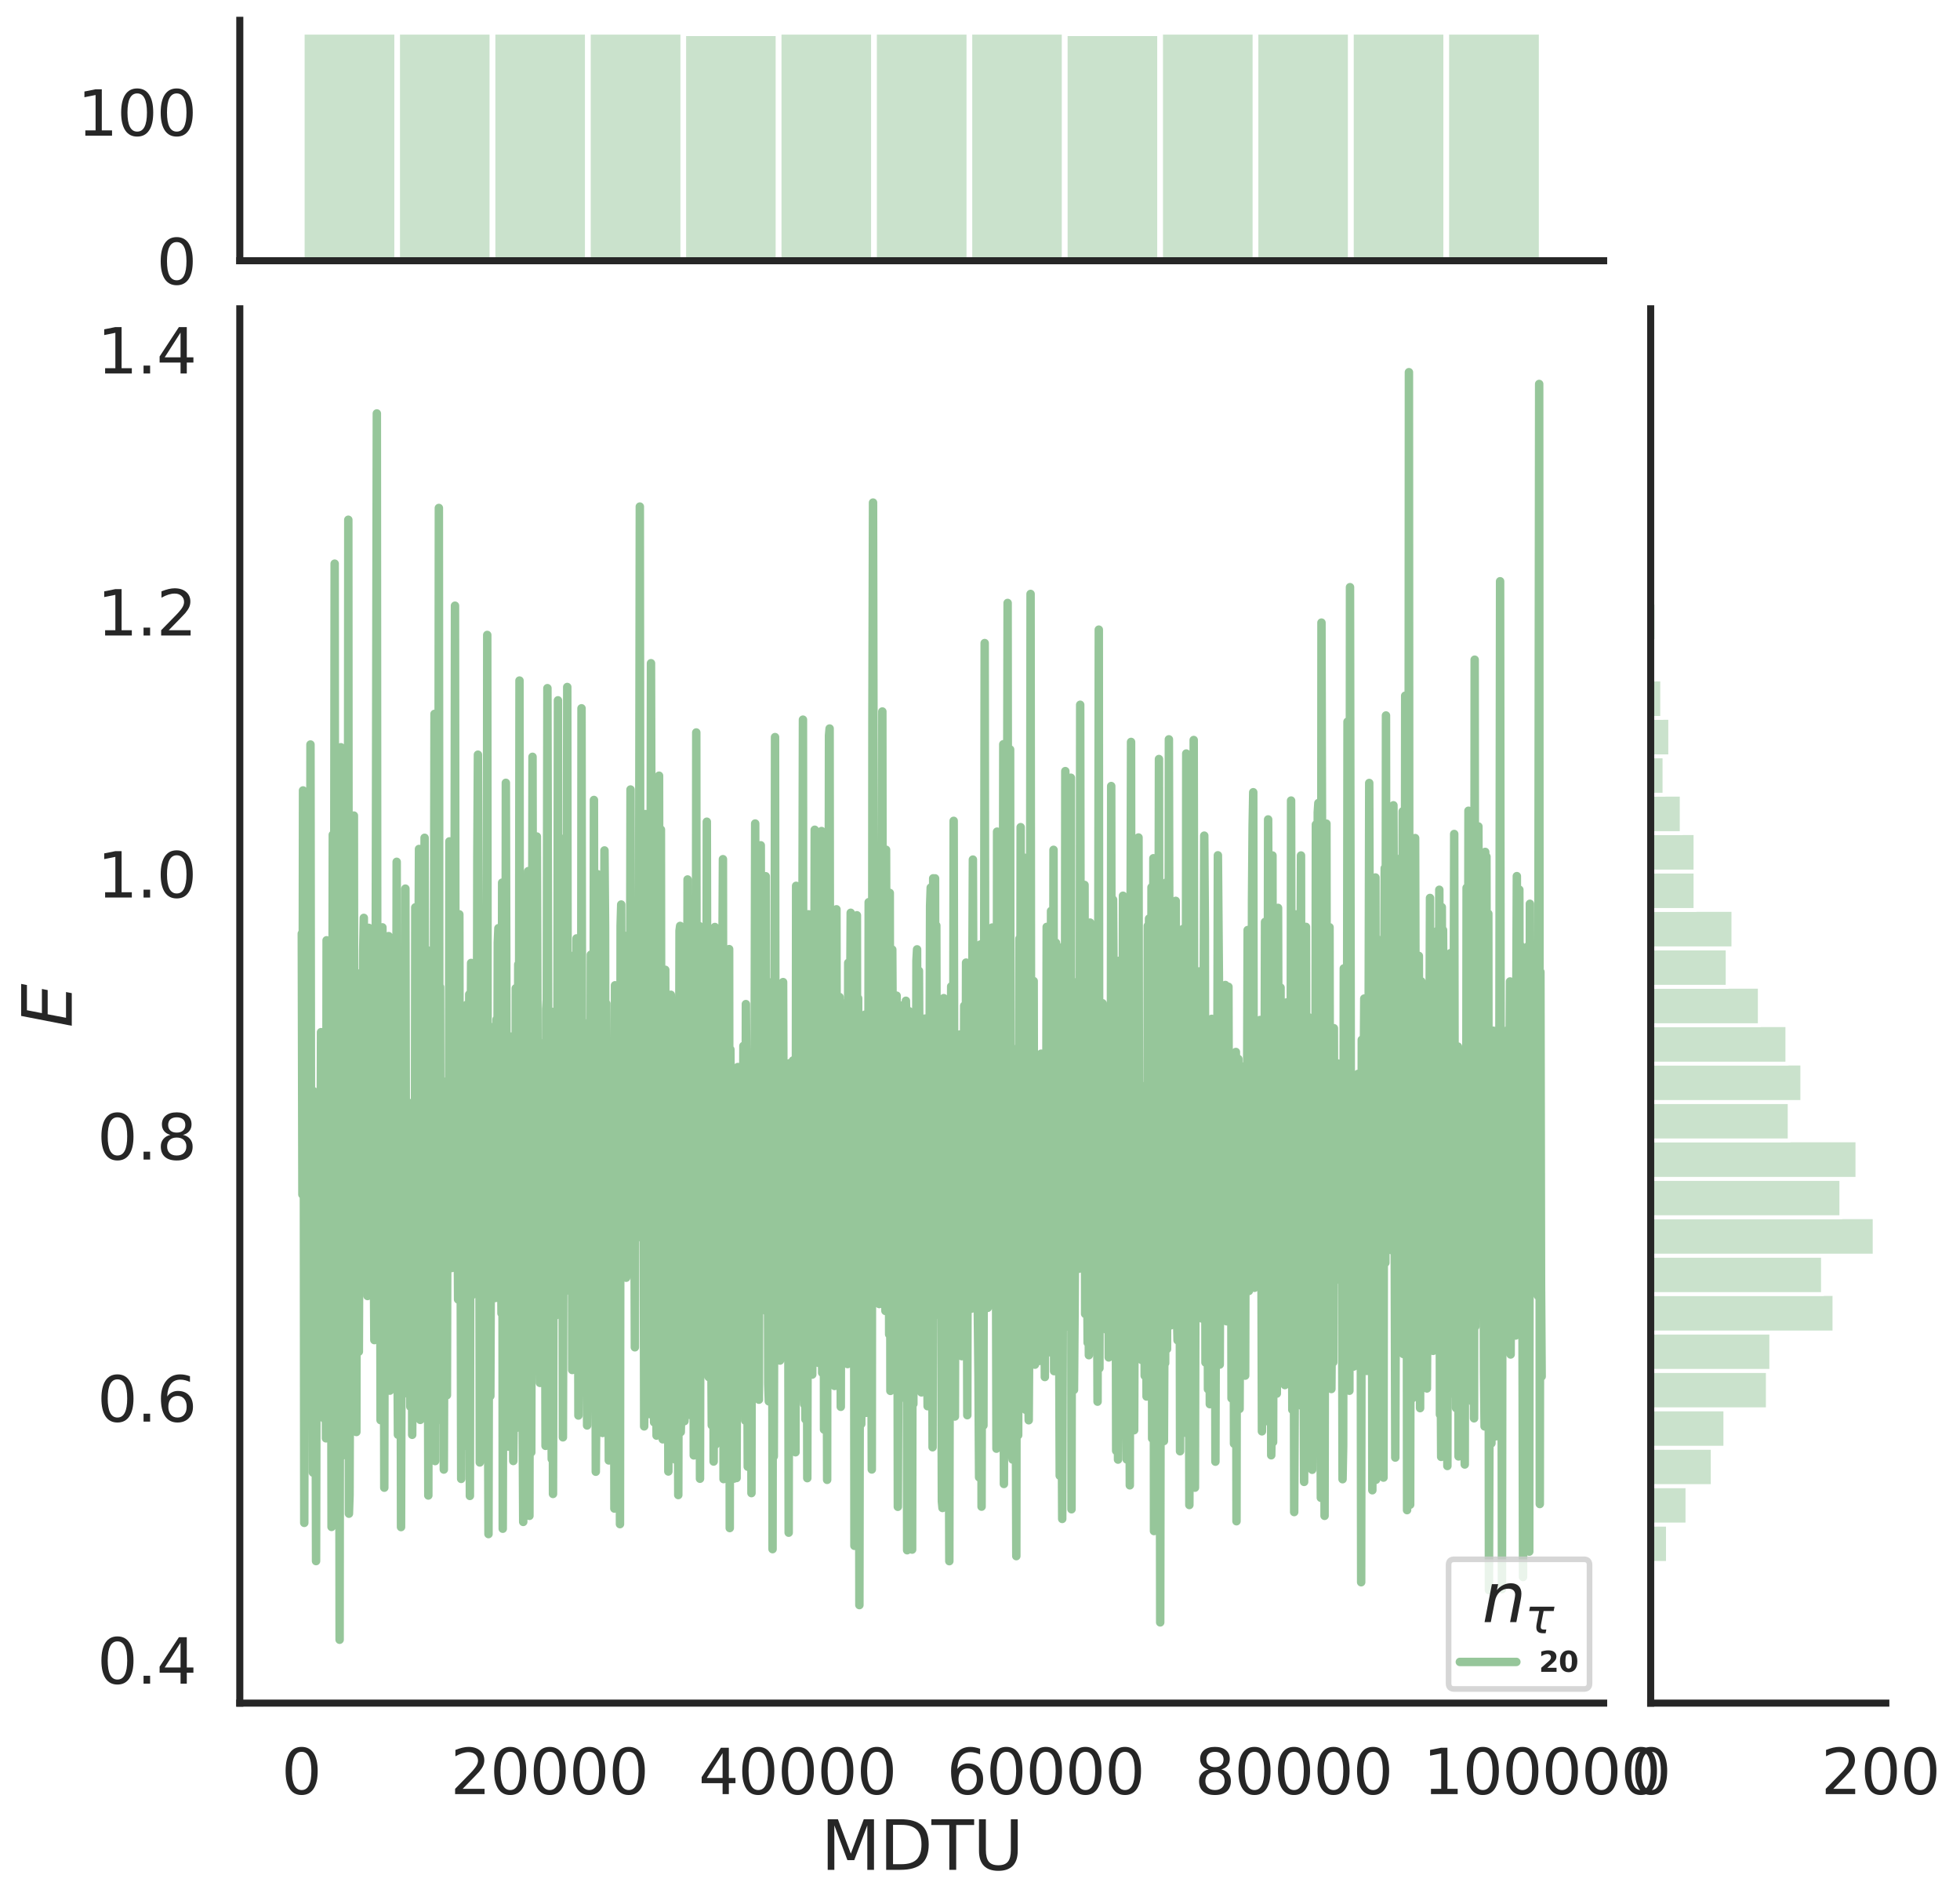 <?xml version="1.0" encoding="utf-8" standalone="no"?>
<!DOCTYPE svg PUBLIC "-//W3C//DTD SVG 1.1//EN"
  "http://www.w3.org/Graphics/SVG/1.1/DTD/svg11.dtd">
<svg height="674.159pt" version="1.1" viewBox="0 0 694.049 674.159" width="694.049pt" xmlns="http://www.w3.org/2000/svg" xmlns:xlink="http://www.w3.org/1999/xlink">
 <defs>
  <style type="text/css">*{stroke-linecap:butt;stroke-linejoin:round;}</style>
 </defs>
 <g id="figure_1">
  <g id="patch_1">
   <path d="M 0 674.159 
L 694.049 674.159 
L 694.049 0 
L 0 0 
z
" style="fill:#ffffff;"/>
  </g>
  <g id="axes_1">
   <g id="patch_2">
    <path d="M 84.914 602.94 
L 567.864 602.94 
L 567.864 109.327 
L 84.914 109.327 
z
" style="fill:none;"/>
   </g>
   <g id="matplotlib.axis_1">
    <g id="xtick_1">
     <g id="text_1">
      <!-- 0 -->
      <g style="fill:#262626;" transform="translate(99.648 635.157)scale(0.22 -0.22)">
       <defs>
        <path d="M 2034 4250 
Q 1547 4250 1301 3770 
Q 1056 3291 1056 2328 
Q 1056 1369 1301 889 
Q 1547 409 2034 409 
Q 2525 409 2770 889 
Q 3016 1369 3016 2328 
Q 3016 3291 2770 3770 
Q 2525 4250 2034 4250 
z
M 2034 4750 
Q 2819 4750 3233 4129 
Q 3647 3509 3647 2328 
Q 3647 1150 3233 529 
Q 2819 -91 2034 -91 
Q 1250 -91 836 529 
Q 422 1150 422 2328 
Q 422 3509 836 4129 
Q 1250 4750 2034 4750 
z
" id="DejaVuSans-30" transform="scale(0.016)"/>
       </defs>
       <use xlink:href="#DejaVuSans-30"/>
      </g>
     </g>
    </g>
    <g id="xtick_2">
     <g id="text_2">
      <!-- 20000 -->
      <g style="fill:#262626;" transform="translate(159.506 635.157)scale(0.22 -0.22)">
       <defs>
        <path d="M 1228 531 
L 3431 531 
L 3431 0 
L 469 0 
L 469 531 
Q 828 903 1448 1529 
Q 2069 2156 2228 2338 
Q 2531 2678 2651 2914 
Q 2772 3150 2772 3378 
Q 2772 3750 2511 3984 
Q 2250 4219 1831 4219 
Q 1534 4219 1204 4116 
Q 875 4013 500 3803 
L 500 4441 
Q 881 4594 1212 4672 
Q 1544 4750 1819 4750 
Q 2544 4750 2975 4387 
Q 3406 4025 3406 3419 
Q 3406 3131 3298 2873 
Q 3191 2616 2906 2266 
Q 2828 2175 2409 1742 
Q 1991 1309 1228 531 
z
" id="DejaVuSans-32" transform="scale(0.016)"/>
       </defs>
       <use xlink:href="#DejaVuSans-32"/>
       <use x="63.623" xlink:href="#DejaVuSans-30"/>
       <use x="127.246" xlink:href="#DejaVuSans-30"/>
       <use x="190.869" xlink:href="#DejaVuSans-30"/>
       <use x="254.492" xlink:href="#DejaVuSans-30"/>
      </g>
     </g>
    </g>
    <g id="xtick_3">
     <g id="text_3">
      <!-- 40000 -->
      <g style="fill:#262626;" transform="translate(247.359 635.157)scale(0.22 -0.22)">
       <defs>
        <path d="M 2419 4116 
L 825 1625 
L 2419 1625 
L 2419 4116 
z
M 2253 4666 
L 3047 4666 
L 3047 1625 
L 3713 1625 
L 3713 1100 
L 3047 1100 
L 3047 0 
L 2419 0 
L 2419 1100 
L 313 1100 
L 313 1709 
L 2253 4666 
z
" id="DejaVuSans-34" transform="scale(0.016)"/>
       </defs>
       <use xlink:href="#DejaVuSans-34"/>
       <use x="63.623" xlink:href="#DejaVuSans-30"/>
       <use x="127.246" xlink:href="#DejaVuSans-30"/>
       <use x="190.869" xlink:href="#DejaVuSans-30"/>
       <use x="254.492" xlink:href="#DejaVuSans-30"/>
      </g>
     </g>
    </g>
    <g id="xtick_4">
     <g id="text_4">
      <!-- 60000 -->
      <g style="fill:#262626;" transform="translate(335.212 635.157)scale(0.22 -0.22)">
       <defs>
        <path d="M 2113 2584 
Q 1688 2584 1439 2293 
Q 1191 2003 1191 1497 
Q 1191 994 1439 701 
Q 1688 409 2113 409 
Q 2538 409 2786 701 
Q 3034 994 3034 1497 
Q 3034 2003 2786 2293 
Q 2538 2584 2113 2584 
z
M 3366 4563 
L 3366 3988 
Q 3128 4100 2886 4159 
Q 2644 4219 2406 4219 
Q 1781 4219 1451 3797 
Q 1122 3375 1075 2522 
Q 1259 2794 1537 2939 
Q 1816 3084 2150 3084 
Q 2853 3084 3261 2657 
Q 3669 2231 3669 1497 
Q 3669 778 3244 343 
Q 2819 -91 2113 -91 
Q 1303 -91 875 529 
Q 447 1150 447 2328 
Q 447 3434 972 4092 
Q 1497 4750 2381 4750 
Q 2619 4750 2861 4703 
Q 3103 4656 3366 4563 
z
" id="DejaVuSans-36" transform="scale(0.016)"/>
       </defs>
       <use xlink:href="#DejaVuSans-36"/>
       <use x="63.623" xlink:href="#DejaVuSans-30"/>
       <use x="127.246" xlink:href="#DejaVuSans-30"/>
       <use x="190.869" xlink:href="#DejaVuSans-30"/>
       <use x="254.492" xlink:href="#DejaVuSans-30"/>
      </g>
     </g>
    </g>
    <g id="xtick_5">
     <g id="text_5">
      <!-- 80000 -->
      <g style="fill:#262626;" transform="translate(423.065 635.157)scale(0.22 -0.22)">
       <defs>
        <path d="M 2034 2216 
Q 1584 2216 1326 1975 
Q 1069 1734 1069 1313 
Q 1069 891 1326 650 
Q 1584 409 2034 409 
Q 2484 409 2743 651 
Q 3003 894 3003 1313 
Q 3003 1734 2745 1975 
Q 2488 2216 2034 2216 
z
M 1403 2484 
Q 997 2584 770 2862 
Q 544 3141 544 3541 
Q 544 4100 942 4425 
Q 1341 4750 2034 4750 
Q 2731 4750 3128 4425 
Q 3525 4100 3525 3541 
Q 3525 3141 3298 2862 
Q 3072 2584 2669 2484 
Q 3125 2378 3379 2068 
Q 3634 1759 3634 1313 
Q 3634 634 3220 271 
Q 2806 -91 2034 -91 
Q 1263 -91 848 271 
Q 434 634 434 1313 
Q 434 1759 690 2068 
Q 947 2378 1403 2484 
z
M 1172 3481 
Q 1172 3119 1398 2916 
Q 1625 2713 2034 2713 
Q 2441 2713 2670 2916 
Q 2900 3119 2900 3481 
Q 2900 3844 2670 4047 
Q 2441 4250 2034 4250 
Q 1625 4250 1398 4047 
Q 1172 3844 1172 3481 
z
" id="DejaVuSans-38" transform="scale(0.016)"/>
       </defs>
       <use xlink:href="#DejaVuSans-38"/>
       <use x="63.623" xlink:href="#DejaVuSans-30"/>
       <use x="127.246" xlink:href="#DejaVuSans-30"/>
       <use x="190.869" xlink:href="#DejaVuSans-30"/>
       <use x="254.492" xlink:href="#DejaVuSans-30"/>
      </g>
     </g>
    </g>
    <g id="xtick_6">
     <g id="text_6">
      <!-- 100000 -->
      <g style="fill:#262626;" transform="translate(503.919 635.157)scale(0.22 -0.22)">
       <defs>
        <path d="M 794 531 
L 1825 531 
L 1825 4091 
L 703 3866 
L 703 4441 
L 1819 4666 
L 2450 4666 
L 2450 531 
L 3481 531 
L 3481 0 
L 794 0 
L 794 531 
z
" id="DejaVuSans-31" transform="scale(0.016)"/>
       </defs>
       <use xlink:href="#DejaVuSans-31"/>
       <use x="63.623" xlink:href="#DejaVuSans-30"/>
       <use x="127.246" xlink:href="#DejaVuSans-30"/>
       <use x="190.869" xlink:href="#DejaVuSans-30"/>
       <use x="254.492" xlink:href="#DejaVuSans-30"/>
       <use x="318.115" xlink:href="#DejaVuSans-30"/>
      </g>
     </g>
    </g>
    <g id="text_7">
     <!-- MDTU -->
     <g style="fill:#262626;" transform="translate(290.683 661.968)scale(0.24 -0.24)">
      <defs>
       <path d="M 628 4666 
L 1569 4666 
L 2759 1491 
L 3956 4666 
L 4897 4666 
L 4897 0 
L 4281 0 
L 4281 4097 
L 3078 897 
L 2444 897 
L 1241 4097 
L 1241 0 
L 628 0 
L 628 4666 
z
" id="DejaVuSans-4d" transform="scale(0.016)"/>
       <path d="M 1259 4147 
L 1259 519 
L 2022 519 
Q 2988 519 3436 956 
Q 3884 1394 3884 2338 
Q 3884 3275 3436 3711 
Q 2988 4147 2022 4147 
L 1259 4147 
z
M 628 4666 
L 1925 4666 
Q 3281 4666 3915 4102 
Q 4550 3538 4550 2338 
Q 4550 1131 3912 565 
Q 3275 0 1925 0 
L 628 0 
L 628 4666 
z
" id="DejaVuSans-44" transform="scale(0.016)"/>
       <path d="M -19 4666 
L 3928 4666 
L 3928 4134 
L 2272 4134 
L 2272 0 
L 1638 0 
L 1638 4134 
L -19 4134 
L -19 4666 
z
" id="DejaVuSans-54" transform="scale(0.016)"/>
       <path d="M 556 4666 
L 1191 4666 
L 1191 1831 
Q 1191 1081 1462 751 
Q 1734 422 2344 422 
Q 2950 422 3222 751 
Q 3494 1081 3494 1831 
L 3494 4666 
L 4128 4666 
L 4128 1753 
Q 4128 841 3676 375 
Q 3225 -91 2344 -91 
Q 1459 -91 1007 375 
Q 556 841 556 1753 
L 556 4666 
z
" id="DejaVuSans-55" transform="scale(0.016)"/>
      </defs>
      <use xlink:href="#DejaVuSans-4d"/>
      <use x="86.279" xlink:href="#DejaVuSans-44"/>
      <use x="163.281" xlink:href="#DejaVuSans-54"/>
      <use x="224.365" xlink:href="#DejaVuSans-55"/>
     </g>
    </g>
   </g>
   <g id="matplotlib.axis_2">
    <g id="ytick_1">
     <g id="text_8">
      <!-- 0.4 -->
      <g style="fill:#262626;" transform="translate(34.428 596.047)scale(0.22 -0.22)">
       <defs>
        <path d="M 684 794 
L 1344 794 
L 1344 0 
L 684 0 
L 684 794 
z
" id="DejaVuSans-2e" transform="scale(0.016)"/>
       </defs>
       <use xlink:href="#DejaVuSans-30"/>
       <use x="63.623" xlink:href="#DejaVuSans-2e"/>
       <use x="95.41" xlink:href="#DejaVuSans-34"/>
      </g>
     </g>
    </g>
    <g id="ytick_2">
     <g id="text_9">
      <!-- 0.6 -->
      <g style="fill:#262626;" transform="translate(34.428 503.282)scale(0.22 -0.22)">
       <use xlink:href="#DejaVuSans-30"/>
       <use x="63.623" xlink:href="#DejaVuSans-2e"/>
       <use x="95.41" xlink:href="#DejaVuSans-36"/>
      </g>
     </g>
    </g>
    <g id="ytick_3">
     <g id="text_10">
      <!-- 0.8 -->
      <g style="fill:#262626;" transform="translate(34.428 410.517)scale(0.22 -0.22)">
       <use xlink:href="#DejaVuSans-30"/>
       <use x="63.623" xlink:href="#DejaVuSans-2e"/>
       <use x="95.41" xlink:href="#DejaVuSans-38"/>
      </g>
     </g>
    </g>
    <g id="ytick_4">
     <g id="text_11">
      <!-- 1.0 -->
      <g style="fill:#262626;" transform="translate(34.428 317.753)scale(0.22 -0.22)">
       <use xlink:href="#DejaVuSans-31"/>
       <use x="63.623" xlink:href="#DejaVuSans-2e"/>
       <use x="95.41" xlink:href="#DejaVuSans-30"/>
      </g>
     </g>
    </g>
    <g id="ytick_5">
     <g id="text_12">
      <!-- 1.2 -->
      <g style="fill:#262626;" transform="translate(34.428 224.988)scale(0.22 -0.22)">
       <use xlink:href="#DejaVuSans-31"/>
       <use x="63.623" xlink:href="#DejaVuSans-2e"/>
       <use x="95.41" xlink:href="#DejaVuSans-32"/>
      </g>
     </g>
    </g>
    <g id="ytick_6">
     <g id="text_13">
      <!-- 1.4 -->
      <g style="fill:#262626;" transform="translate(34.428 132.223)scale(0.22 -0.22)">
       <use xlink:href="#DejaVuSans-31"/>
       <use x="63.623" xlink:href="#DejaVuSans-2e"/>
       <use x="95.41" xlink:href="#DejaVuSans-34"/>
      </g>
     </g>
    </g>
    <g id="text_14">
     <!-- $E$ -->
     <g style="fill:#262626;" transform="translate(25.436 363.813)rotate(-90)scale(0.24 -0.24)">
      <defs>
       <path d="M 1081 4666 
L 4031 4666 
L 3928 4134 
L 1606 4134 
L 1338 2753 
L 3566 2753 
L 3463 2222 
L 1234 2222 
L 909 531 
L 3284 531 
L 3181 0 
L 172 0 
L 1081 4666 
z
" id="DejaVuSans-Oblique-45" transform="scale(0.016)"/>
      </defs>
      <use transform="translate(0 0.094)" xlink:href="#DejaVuSans-Oblique-45"/>
     </g>
    </g>
   </g>
   <g id="line2d_1">
    <path clip-path="url(#pd12db33ddd)" d="M 106.867 330.531 
L 107.086 422.902 
L 107.306 279.832 
L 107.526 347.473 
L 107.745 539.131 
L 107.965 382.173 
L 108.184 434.195 
L 108.404 353.235 
L 108.624 316.053 
L 108.843 368.164 
L 109.063 495.831 
L 109.283 434.297 
L 109.502 424.917 
L 109.722 487.262 
L 109.941 263.577 
L 110.161 435.94 
L 110.381 454.975 
L 110.6 394.964 
L 110.82 521.323 
L 111.04 386.314 
L 111.259 495.134 
L 111.479 407.232 
L 111.699 459.092 
L 111.918 552.659 
L 112.138 455.192 
L 112.357 491.495 
L 112.577 493.496 
L 112.797 454 
L 113.016 437.684 
L 113.236 478.27 
L 113.456 438.567 
L 113.675 365.411 
L 113.895 487.681 
L 114.114 375.755 
L 114.334 481.882 
L 114.554 461.045 
L 114.773 502.216 
L 115.213 403.765 
L 115.432 509.205 
L 115.652 332.888 
L 115.872 471.379 
L 116.091 448.298 
L 116.311 466.184 
L 116.53 342.975 
L 116.75 391.89 
L 116.97 361.782 
L 117.189 409.742 
L 117.409 540.566 
L 117.848 295.514 
L 118.068 529.402 
L 118.507 199.548 
L 118.727 446.876 
L 118.946 498.853 
L 119.166 400.445 
L 119.386 533.653 
L 119.605 506.169 
L 119.825 389.916 
L 120.045 400.905 
L 120.264 580.503 
L 120.484 354.107 
L 120.703 264.542 
L 120.923 515.526 
L 121.143 471.839 
L 121.362 368.697 
L 121.582 509.329 
L 121.802 376.759 
L 122.021 463.18 
L 122.241 443.662 
L 122.461 474.862 
L 122.68 278.947 
L 122.9 337.88 
L 123.119 454.424 
L 123.339 184.008 
L 123.559 535.881 
L 123.778 529.342 
L 124.218 397.56 
L 124.437 469.126 
L 124.657 463.671 
L 124.876 357.265 
L 125.096 426.461 
L 125.316 288.742 
L 125.535 498.731 
L 125.755 407.212 
L 125.975 388.898 
L 126.194 506.96 
L 126.414 344.559 
L 126.634 473.354 
L 126.853 398.062 
L 127.073 478.519 
L 127.292 412.123 
L 127.512 444.609 
L 127.732 382.731 
L 127.951 440.53 
L 128.61 336.399 
L 128.83 324.953 
L 129.049 453.8 
L 129.269 421.778 
L 129.489 437.319 
L 129.708 433.264 
L 129.928 353.496 
L 130.148 458.812 
L 130.587 328.476 
L 130.807 367.174 
L 131.026 375.251 
L 131.246 356.819 
L 131.465 381.195 
L 131.685 347.439 
L 132.564 474.425 
L 132.783 465.148 
L 133.442 146.371 
L 133.662 454.296 
L 133.881 446.687 
L 134.101 460.93 
L 134.54 377.962 
L 134.76 502.764 
L 134.98 426.9 
L 135.199 402.21 
L 135.419 328.308 
L 135.638 437.882 
L 135.858 403.695 
L 136.078 526.676 
L 136.297 380.825 
L 136.517 402.566 
L 136.737 385.269 
L 136.956 416.337 
L 137.176 428.27 
L 137.396 433.498 
L 137.615 331.407 
L 137.835 481.033 
L 138.054 492.327 
L 138.274 398.298 
L 138.494 464.348 
L 138.713 370.114 
L 138.933 481.781 
L 139.153 380.08 
L 139.372 341.891 
L 139.592 365.44 
L 139.811 451.489 
L 140.251 420.108 
L 140.47 305.103 
L 140.69 465.593 
L 140.91 507.93 
L 141.129 469.101 
L 141.349 369.943 
L 141.569 443.529 
L 141.788 414.818 
L 142.008 540.617 
L 142.447 383.603 
L 142.667 404.745 
L 143.106 493.329 
L 143.326 458.657 
L 143.545 314.597 
L 143.765 429.859 
L 143.984 408.256 
L 144.204 475.428 
L 144.424 390.239 
L 144.643 441.005 
L 145.083 416.507 
L 145.302 498.001 
L 145.522 486.062 
L 145.742 393.354 
L 145.961 507.95 
L 146.181 469.09 
L 146.4 498.107 
L 146.62 441.518 
L 146.84 489.017 
L 147.059 321.23 
L 147.938 492.64 
L 148.157 346.037 
L 148.377 300.559 
L 148.597 466.894 
L 148.816 502.672 
L 149.256 415.016 
L 149.475 456.06 
L 149.695 435.571 
L 149.915 328.293 
L 150.134 367.404 
L 150.354 296.597 
L 150.573 407.729 
L 150.793 428.926 
L 151.013 408.93 
L 151.232 336.333 
L 151.672 529.437 
L 151.891 392.024 
L 152.111 414.294 
L 152.331 472.437 
L 152.55 472.436 
L 152.77 404.084 
L 152.989 452.789 
L 153.209 393.709 
L 153.429 457.04 
L 153.868 252.735 
L 154.088 517.253 
L 154.307 287.382 
L 154.527 410.191 
L 154.746 310.472 
L 154.966 502.778 
L 155.186 381.415 
L 155.405 179.833 
L 155.625 425.12 
L 155.845 349.459 
L 156.064 497.945 
L 156.284 398.977 
L 156.504 407.751 
L 156.723 388.904 
L 156.943 386.382 
L 157.162 520.256 
L 157.602 384.002 
L 157.821 459.839 
L 158.041 453.799 
L 158.261 493.944 
L 158.48 401.42 
L 158.7 382.268 
L 158.919 443 
L 159.139 297.872 
L 159.359 373.405 
L 159.578 356.016 
L 159.798 442.897 
L 160.018 448.895 
L 160.237 384.505 
L 160.457 447.24 
L 160.896 387.95 
L 161.116 214.432 
L 161.335 407.473 
L 161.555 426.659 
L 161.775 378.347 
L 162.214 460.034 
L 162.434 337.528 
L 162.653 323.706 
L 162.873 458.211 
L 163.092 431.528 
L 163.312 523.561 
L 163.532 451.993 
L 163.751 457.005 
L 163.971 435.142 
L 164.191 440.282 
L 164.41 403.114 
L 164.63 411.666 
L 164.85 393.365 
L 165.069 394.98 
L 165.289 355.7 
L 165.508 511.99 
L 165.728 450.328 
L 165.948 441.739 
L 166.167 352.004 
L 166.387 529.59 
L 166.607 385.121 
L 166.826 340.904 
L 167.046 458.621 
L 167.266 423.285 
L 167.485 454.602 
L 167.705 393.577 
L 167.924 453.798 
L 168.144 436.656 
L 168.364 369.029 
L 168.583 375.008 
L 168.803 407.132 
L 169.023 303.995 
L 169.242 267.173 
L 169.681 389.187 
L 169.901 517.753 
L 170.121 430.415 
L 170.34 462.299 
L 170.56 346.89 
L 170.78 454.138 
L 170.999 390.109 
L 171.219 422.718 
L 171.658 377.558 
L 171.878 512.644 
L 172.097 388.577 
L 172.317 428.724 
L 172.537 224.786 
L 172.756 475.739 
L 172.976 543.099 
L 173.196 437.926 
L 173.415 493.491 
L 173.635 494.237 
L 173.854 433.029 
L 174.074 416.228 
L 174.294 417.897 
L 174.513 363.63 
L 174.733 412.841 
L 174.953 385.695 
L 175.172 376.668 
L 175.392 459.518 
L 175.831 360.899 
L 176.051 416.946 
L 176.27 333.719 
L 176.49 328.599 
L 176.71 377.638 
L 176.929 399.122 
L 177.149 407.185 
L 177.588 464.958 
L 177.808 312.483 
L 178.027 541.205 
L 178.467 369.58 
L 178.906 483.684 
L 179.126 277.138 
L 179.565 464.641 
L 179.785 375.103 
L 180.004 512.134 
L 180.224 456.874 
L 180.443 370.225 
L 180.663 385.906 
L 180.883 366.986 
L 181.102 469.186 
L 181.322 418.765 
L 181.542 485.287 
L 181.761 517.223 
L 182.2 470.281 
L 182.42 475.9 
L 182.64 349.864 
L 182.859 505.521 
L 183.079 412.845 
L 183.299 417.908 
L 183.518 341.422 
L 183.738 419.901 
L 183.958 240.936 
L 184.177 470.391 
L 184.397 322.453 
L 184.616 417.777 
L 185.275 538.797 
L 185.495 515.321 
L 185.715 520.191 
L 185.934 334.678 
L 186.154 487.173 
L 186.374 456.681 
L 186.593 445.952 
L 186.813 329.687 
L 187.032 308.406 
L 187.472 536.644 
L 187.691 383.114 
L 187.911 432.449 
L 188.131 514.169 
L 188.57 267.93 
L 188.789 394.461 
L 189.229 332.555 
L 189.448 353.195 
L 189.668 300.443 
L 189.888 329.908 
L 190.107 296.15 
L 190.327 364.792 
L 190.547 472.483 
L 190.766 368.923 
L 190.986 463.342 
L 191.205 489.573 
L 191.864 415.631 
L 192.084 441.49 
L 192.304 418.51 
L 192.523 422.797 
L 192.743 419.201 
L 192.962 417.891 
L 193.182 511.865 
L 193.402 357.205 
L 193.621 353.831 
L 193.841 243.63 
L 194.28 438.632 
L 194.5 389.144 
L 194.72 449.592 
L 194.939 444.338 
L 195.378 516.547 
L 195.598 358.232 
L 195.818 528.894 
L 196.037 435.764 
L 196.257 441.024 
L 196.477 416.218 
L 196.696 362.823 
L 196.916 465.641 
L 197.135 438.42 
L 197.355 393.757 
L 197.575 247.935 
L 197.794 425.571 
L 198.014 428.399 
L 198.234 346.715 
L 198.453 452.346 
L 198.673 357.08 
L 198.893 426.807 
L 199.112 362.399 
L 199.332 508.849 
L 199.551 423.541 
L 199.771 406.582 
L 199.991 417.374 
L 200.21 296.602 
L 200.43 456.96 
L 200.65 374.772 
L 200.869 243.214 
L 201.089 426.752 
L 201.309 445.096 
L 201.528 367.436 
L 201.748 441.437 
L 201.967 350.382 
L 202.187 386.308 
L 202.407 338.434 
L 202.626 485.01 
L 202.846 386.308 
L 203.285 413.776 
L 203.505 425.202 
L 203.724 402.374 
L 203.944 451.899 
L 204.164 332.211 
L 204.383 405.741 
L 204.603 376.77 
L 204.823 501.127 
L 205.042 472.938 
L 205.262 397.855 
L 205.482 419.605 
L 205.701 484 
L 205.921 250.761 
L 206.14 404.049 
L 206.36 378.579 
L 206.799 468.596 
L 207.019 392.222 
L 207.239 422.74 
L 207.458 362.318 
L 207.678 385.536 
L 207.897 504.646 
L 208.117 481.34 
L 208.337 367.837 
L 208.556 469.233 
L 208.776 411.679 
L 208.996 443.304 
L 209.215 337.991 
L 209.435 484.008 
L 209.655 479.304 
L 209.874 403.965 
L 210.094 466.755 
L 210.313 283.208 
L 210.533 415.794 
L 210.753 375.42 
L 210.972 521.021 
L 211.192 495.487 
L 211.631 309.491 
L 211.851 454.866 
L 212.07 488.2 
L 212.29 503.552 
L 212.51 394.844 
L 212.949 331.748 
L 213.169 503.372 
L 213.388 507.303 
L 213.608 313.237 
L 213.828 405.69 
L 214.047 301.075 
L 214.267 328.224 
L 214.486 486.393 
L 214.706 355.303 
L 214.926 407.183 
L 215.145 387.439 
L 215.365 436.058 
L 215.585 517.03 
L 215.804 449.708 
L 216.024 454.175 
L 216.243 436.03 
L 216.463 469.609 
L 216.683 439.912 
L 216.902 434.655 
L 217.122 516.917 
L 217.342 387.38 
L 217.561 534.068 
L 217.781 348.817 
L 218.001 362.513 
L 218.44 480.356 
L 218.659 480.39 
L 218.879 355.82 
L 219.099 380.405 
L 219.318 382.464 
L 219.538 539.581 
L 219.758 327.828 
L 219.977 320.225 
L 220.197 415.679 
L 220.417 404.585 
L 220.636 352.284 
L 220.856 412.615 
L 221.075 433.635 
L 221.295 337.39 
L 221.515 331.35 
L 221.734 452.335 
L 221.954 397.581 
L 222.174 408.292 
L 222.393 448.959 
L 222.613 449.378 
L 222.832 385.011 
L 223.052 384.684 
L 223.272 279.51 
L 223.491 424.836 
L 223.711 392.659 
L 223.931 333.721 
L 224.15 329.36 
L 224.37 331.61 
L 224.809 476.974 
L 225.029 320.34 
L 225.248 408.946 
L 225.468 433.169 
L 225.688 349.391 
L 225.907 422.737 
L 226.127 437.965 
L 226.566 179.346 
L 226.786 396.814 
L 227.005 429.293 
L 227.225 343.356 
L 227.445 415.852 
L 227.664 357.662 
L 227.884 382.599 
L 228.104 504.97 
L 228.323 476.774 
L 228.543 288.206 
L 228.763 475.372 
L 228.982 389.221 
L 229.202 468.357 
L 229.421 439.821 
L 229.641 320.987 
L 230.08 500.623 
L 230.52 234.797 
L 230.959 409.218 
L 231.178 392.051 
L 231.398 388.925 
L 231.618 503.528 
L 231.837 378.407 
L 232.057 474.282 
L 232.277 470.714 
L 232.496 508.239 
L 232.716 355.815 
L 232.936 438.356 
L 233.155 417.622 
L 233.375 274.612 
L 233.594 423.707 
L 233.814 477.24 
L 234.034 293.683 
L 234.253 461.349 
L 234.473 394.444 
L 234.693 509.558 
L 234.912 456.369 
L 235.132 492.06 
L 235.571 343.331 
L 235.791 477.907 
L 236.01 446.341 
L 236.23 466.378 
L 236.45 370.887 
L 236.669 520.943 
L 236.889 419.516 
L 237.109 446.1 
L 237.328 368.292 
L 237.548 352.177 
L 237.767 360.785 
L 237.987 387.249 
L 238.207 483.566 
L 238.426 441.33 
L 238.646 431.821 
L 238.866 372.393 
L 239.085 516.707 
L 239.305 429.036 
L 239.525 459.23 
L 239.744 442.715 
L 239.964 464.501 
L 240.183 529.283 
L 240.623 329.502 
L 240.842 327.795 
L 241.062 506.98 
L 241.282 497.011 
L 241.501 416.456 
L 241.721 465.981 
L 241.94 355.887 
L 242.38 503.123 
L 242.599 493.177 
L 242.819 379.57 
L 243.258 423.555 
L 243.478 311.355 
L 243.698 427.558 
L 243.917 371.781 
L 244.137 409.987 
L 244.356 500.917 
L 244.576 416.197 
L 244.796 423.644 
L 245.015 341.661 
L 245.235 332.27 
L 245.674 515.247 
L 246.113 339.14 
L 246.333 458.869 
L 246.553 259.31 
L 246.772 481.421 
L 246.992 493.927 
L 247.651 327.838 
L 247.871 523.503 
L 248.09 406.412 
L 248.31 411.985 
L 248.529 423.599 
L 248.749 426.119 
L 248.969 466.048 
L 249.188 420.056 
L 249.628 454.399 
L 249.847 436.783 
L 250.067 455.585 
L 250.287 290.906 
L 250.726 486.069 
L 250.945 487.494 
L 251.165 338.513 
L 251.385 412.122 
L 251.604 380.532 
L 251.824 469.104 
L 252.044 504.577 
L 252.263 465.651 
L 252.483 391.401 
L 252.702 517.417 
L 253.142 328.181 
L 253.361 511.452 
L 253.581 461.566 
L 253.801 366.544 
L 254.02 366.826 
L 254.679 465.374 
L 254.899 491.131 
L 255.118 420.03 
L 255.338 496.948 
L 255.558 386.855 
L 255.997 304.171 
L 256.217 523.628 
L 256.656 356.264 
L 256.875 415.121 
L 257.095 413.798 
L 257.315 462.18 
L 257.534 365.036 
L 257.754 508.978 
L 257.974 450.352 
L 258.193 336.008 
L 258.413 540.969 
L 258.633 371.522 
L 259.072 434.833 
L 259.291 409.686 
L 259.511 508.587 
L 259.731 476.27 
L 259.95 523.467 
L 260.39 470.314 
L 260.609 474.796 
L 260.829 523.251 
L 261.268 377.759 
L 261.488 488.658 
L 261.707 469.235 
L 261.927 439.201 
L 262.147 439.991 
L 262.366 381.499 
L 262.586 450.408 
L 262.806 464.384 
L 263.245 370.283 
L 263.464 399.283 
L 263.684 469.722 
L 263.904 502.939 
L 264.123 355.476 
L 264.343 389.973 
L 264.782 519.253 
L 265.002 435.893 
L 265.221 496.106 
L 265.441 482.913 
L 265.661 412.196 
L 265.88 378.267 
L 266.1 528.594 
L 266.32 376.898 
L 266.539 439.427 
L 266.759 387.275 
L 266.979 479.279 
L 267.418 291.546 
L 267.637 388.157 
L 267.857 395.879 
L 268.296 470.027 
L 268.516 442.859 
L 268.736 495.516 
L 268.955 347.618 
L 269.175 432.303 
L 269.395 299.259 
L 269.614 455.942 
L 269.834 433.868 
L 270.053 339.233 
L 270.273 462.02 
L 270.493 369.258 
L 270.712 433.744 
L 270.932 463.406 
L 271.152 310.212 
L 271.371 464.158 
L 271.81 389.874 
L 272.03 489.953 
L 272.25 496.105 
L 272.469 469.517 
L 272.689 390.409 
L 272.909 489.915 
L 273.128 453.089 
L 273.348 347.692 
L 273.568 548.43 
L 273.787 368.549 
L 274.007 515.585 
L 274.226 427.617 
L 274.446 260.95 
L 274.666 454.155 
L 274.885 440.463 
L 275.105 477.678 
L 275.325 452.163 
L 275.544 397.814 
L 275.764 372.374 
L 275.983 450.565 
L 276.203 481.669 
L 276.423 409.375 
L 276.642 460.11 
L 276.862 354.911 
L 277.082 470.156 
L 277.301 347.688 
L 277.521 416.095 
L 277.741 445.286 
L 277.96 442.256 
L 278.18 380.63 
L 278.399 426.041 
L 278.619 441.104 
L 278.839 405.984 
L 279.058 405.945 
L 279.278 542.608 
L 279.498 382.863 
L 279.717 376.363 
L 279.937 407.656 
L 280.156 412.512 
L 280.376 440.907 
L 280.596 433.346 
L 280.815 375.437 
L 281.035 425.67 
L 281.255 410.688 
L 281.474 433.306 
L 281.694 514.133 
L 281.914 313.607 
L 282.133 422.112 
L 282.572 398.98 
L 282.792 441.387 
L 283.012 355.374 
L 283.451 493.691 
L 283.671 375.858 
L 283.89 389.978 
L 284.11 345.014 
L 284.33 254.778 
L 284.549 491.367 
L 284.769 497.163 
L 284.988 442.64 
L 285.208 502.484 
L 285.428 416.539 
L 285.647 401.309 
L 285.867 523.299 
L 286.306 323.687 
L 286.526 443.463 
L 286.745 355.988 
L 286.965 477.288 
L 287.185 426.631 
L 287.404 413.723 
L 287.624 486.634 
L 288.063 422.009 
L 288.283 398.025 
L 288.503 293.753 
L 288.722 421.285 
L 288.942 451.863 
L 289.161 432.805 
L 289.381 368.077 
L 289.601 354.975 
L 289.82 482.485 
L 290.26 380.214 
L 290.479 466.718 
L 290.699 403.048 
L 290.918 294.214 
L 291.138 485.996 
L 291.358 345.752 
L 291.577 322.8 
L 291.797 506.105 
L 292.017 501.574 
L 292.456 307.244 
L 292.895 523.897 
L 293.115 299.748 
L 293.334 400.425 
L 293.554 260.394 
L 293.774 257.915 
L 293.993 436.093 
L 294.213 425.692 
L 294.433 429.183 
L 294.652 381.831 
L 294.872 461.01 
L 295.091 412.182 
L 295.311 323.852 
L 295.531 490.656 
L 295.75 324.526 
L 295.97 470.214 
L 296.19 321.915 
L 296.409 465.924 
L 296.629 420.709 
L 296.849 442.523 
L 297.068 373.832 
L 297.288 352.966 
L 297.727 498.045 
L 297.947 374.758 
L 298.166 355.123 
L 298.386 443.586 
L 298.606 419.808 
L 298.825 431.853 
L 299.045 430.649 
L 299.265 428.129 
L 299.484 464.473 
L 299.704 425.24 
L 299.923 415.828 
L 300.143 482.915 
L 300.363 340.867 
L 300.802 400.526 
L 301.241 323.15 
L 301.461 395.977 
L 301.68 424.784 
L 301.9 376.842 
L 302.12 354.47 
L 302.339 346.871 
L 302.559 547.252 
L 302.779 374.43 
L 302.998 479.104 
L 303.438 324.034 
L 303.657 487.947 
L 303.877 353.426 
L 304.096 431.458 
L 304.316 568.236 
L 304.536 439.269 
L 304.975 504.135 
L 305.195 420.427 
L 305.414 415.811 
L 305.634 472.245 
L 305.853 465.071 
L 306.293 359.208 
L 306.512 365.639 
L 306.732 500.18 
L 306.952 425.251 
L 307.171 472.395 
L 307.391 445.339 
L 307.611 319.4 
L 308.05 458.808 
L 308.269 429.236 
L 308.489 446.182 
L 308.709 520.23 
L 308.928 254.736 
L 309.148 177.926 
L 309.587 410.664 
L 309.807 457.432 
L 310.026 427.474 
L 310.246 358.924 
L 310.466 385.729 
L 310.685 392.611 
L 310.905 439.572 
L 311.125 347.003 
L 311.344 461.663 
L 311.564 380.952 
L 312.003 430.583 
L 312.223 403.893 
L 312.442 251.889 
L 312.662 447.535 
L 312.882 345.683 
L 313.321 375.177 
L 313.541 464.106 
L 313.76 300.833 
L 314.199 464.092 
L 314.419 456.161 
L 314.639 329.855 
L 314.858 472.405 
L 315.078 316.116 
L 315.298 492.41 
L 315.517 412.955 
L 315.737 412.53 
L 315.957 336.167 
L 316.396 415.09 
L 316.615 403.8 
L 316.835 371.187 
L 317.055 485.971 
L 317.274 468.974 
L 317.494 352.49 
L 317.714 387.328 
L 317.933 533.441 
L 318.153 471.626 
L 318.373 462.055 
L 318.592 431.15 
L 318.812 457.045 
L 319.031 462.237 
L 319.251 355.986 
L 319.471 465.658 
L 319.91 390.686 
L 320.13 494.854 
L 320.349 409.097 
L 320.569 419.572 
L 320.788 354.298 
L 321.008 365.208 
L 321.228 548.815 
L 321.447 399.655 
L 321.667 369.245 
L 321.887 357.969 
L 322.106 470.747 
L 322.326 469.804 
L 322.546 448.419 
L 322.765 485.927 
L 322.985 548.591 
L 323.204 420.89 
L 323.424 497.033 
L 323.644 406.557 
L 323.863 423.215 
L 324.083 465.118 
L 324.303 434.221 
L 324.522 340.06 
L 324.742 336.093 
L 324.961 416.967 
L 325.181 405.725 
L 325.401 343.686 
L 325.62 377.773 
L 325.84 465.679 
L 326.06 405.099 
L 326.279 492.936 
L 326.719 422.605 
L 326.938 451.233 
L 327.158 389.975 
L 327.377 449.919 
L 327.597 360.596 
L 327.817 443.528 
L 328.036 389.465 
L 328.256 467.187 
L 328.476 497.83 
L 328.695 421.173 
L 328.915 446.194 
L 329.354 320.656 
L 329.574 314.226 
L 329.793 428.14 
L 330.013 425.211 
L 330.233 512.36 
L 330.452 310.949 
L 330.672 443.043 
L 330.892 453.23 
L 331.111 310.966 
L 331.331 450.536 
L 331.55 327.642 
L 331.77 422.09 
L 331.99 354.352 
L 332.429 465.564 
L 332.649 388.347 
L 332.868 456.65 
L 333.088 393.777 
L 333.527 531.524 
L 333.747 533.862 
L 334.186 353.364 
L 334.625 439.158 
L 334.845 408.455 
L 335.065 485.973 
L 335.284 465.687 
L 335.504 470.23 
L 335.723 409.673 
L 336.163 552.685 
L 336.382 433.308 
L 336.602 403.242 
L 336.822 349.214 
L 337.041 393.072 
L 337.261 463.769 
L 337.481 419.296 
L 337.7 290.597 
L 338.139 501.474 
L 338.359 417.937 
L 338.579 446.04 
L 338.798 431.312 
L 339.018 441.282 
L 339.238 430.278 
L 339.457 390.643 
L 339.677 441.294 
L 339.896 366.242 
L 340.116 404.093 
L 340.336 376.232 
L 340.555 480.118 
L 340.775 446.684 
L 340.995 442.564 
L 341.214 427.308 
L 341.434 356.048 
L 341.654 437.878 
L 341.873 428.481 
L 342.093 340.785 
L 342.532 501.012 
L 342.752 353.808 
L 342.971 381.271 
L 343.191 460.467 
L 343.411 415.97 
L 343.63 409.239 
L 343.85 463.334 
L 344.069 374.818 
L 344.289 349.108 
L 344.509 304.314 
L 344.948 443.851 
L 345.168 451.15 
L 345.387 463.348 
L 345.607 460.803 
L 346.046 338.949 
L 346.266 465.876 
L 346.485 487.15 
L 346.705 523.005 
L 346.925 382.744 
L 347.144 334.381 
L 347.364 354.921 
L 347.584 533.39 
L 347.803 410.436 
L 348.023 475.086 
L 348.243 504.653 
L 348.682 227.668 
L 348.901 380.45 
L 349.121 331.62 
L 349.341 418.44 
L 349.56 364.28 
L 349.78 463.001 
L 350 373.189 
L 350.219 372.519 
L 350.439 449.416 
L 350.658 433.63 
L 350.878 400.789 
L 351.098 443.673 
L 351.317 328.365 
L 351.976 449.061 
L 352.196 449.217 
L 352.416 406.571 
L 352.635 416.033 
L 352.855 512.861 
L 353.074 294.422 
L 353.294 405.939 
L 353.514 363.395 
L 353.733 413.897 
L 353.953 393.543 
L 354.173 443.306 
L 354.392 423.768 
L 354.612 494.578 
L 354.831 480.913 
L 355.051 406.634 
L 355.271 263.484 
L 355.49 525.36 
L 355.71 390.854 
L 356.149 440.113 
L 356.369 402.423 
L 356.808 213.461 
L 357.028 413.415 
L 357.247 424.68 
L 357.467 493.833 
L 357.687 265.322 
L 357.906 488.938 
L 358.126 440.235 
L 358.346 514.774 
L 358.565 516.717 
L 358.785 391.346 
L 359.004 389.274 
L 359.444 486.251 
L 359.663 483.58 
L 359.883 550.903 
L 360.103 371.239 
L 360.542 508.102 
L 360.981 332.305 
L 361.201 459.466 
L 361.42 292.836 
L 361.64 443.117 
L 361.86 430.738 
L 362.079 432.293 
L 362.299 431.087 
L 362.519 339.151 
L 362.738 303.64 
L 363.177 499.094 
L 363.397 440.146 
L 363.617 459.814 
L 363.836 434.239 
L 364.056 488.094 
L 364.276 502.805 
L 364.495 467.954 
L 364.715 368.006 
L 364.935 210.27 
L 365.154 427.566 
L 365.374 482.409 
L 365.813 361.612 
L 366.033 347.314 
L 366.252 474.847 
L 366.472 483.128 
L 366.692 454.395 
L 366.911 392.214 
L 367.131 394.464 
L 367.351 413.435 
L 367.57 381.816 
L 367.79 449.231 
L 368.009 481.805 
L 368.229 480.535 
L 368.449 400.917 
L 368.668 373.037 
L 368.888 423.426 
L 369.108 420.199 
L 369.327 431.481 
L 369.547 480.363 
L 369.766 392.9 
L 369.986 487.495 
L 370.206 398.097 
L 370.425 435.259 
L 370.645 328.146 
L 370.865 410.904 
L 371.084 332.372 
L 371.304 471.485 
L 371.524 428.161 
L 371.743 434.901 
L 371.963 478.759 
L 372.182 322.514 
L 372.402 415.919 
L 372.622 407.912 
L 372.841 433.507 
L 373.061 300.858 
L 373.281 485.419 
L 373.5 455.61 
L 373.72 465.835 
L 373.939 333.766 
L 374.159 374.178 
L 374.379 376.671 
L 374.598 462.065 
L 374.818 432.665 
L 375.038 465.655 
L 375.257 522.428 
L 375.477 393.671 
L 376.136 537.73 
L 376.355 463.699 
L 376.575 335.069 
L 376.795 435.931 
L 377.014 469.891 
L 377.234 272.995 
L 377.454 329.903 
L 377.673 304.503 
L 377.893 443 
L 378.112 299.015 
L 378.332 383.895 
L 378.552 338.744 
L 378.771 461.567 
L 378.991 441.662 
L 379.211 275.342 
L 379.43 534.315 
L 379.65 389.036 
L 379.87 486.427 
L 380.089 430.349 
L 380.309 492.044 
L 380.528 463.106 
L 381.187 347.746 
L 381.627 445.24 
L 381.846 428.215 
L 382.066 449.156 
L 382.286 447.486 
L 382.505 249.508 
L 382.725 401.26 
L 382.944 379.452 
L 383.164 448.402 
L 383.384 386.861 
L 383.603 388.938 
L 383.823 421.409 
L 384.043 313.28 
L 384.262 465.156 
L 384.482 363.665 
L 385.141 475.351 
L 385.36 436.147 
L 385.58 479.776 
L 386.019 326.62 
L 386.239 457.044 
L 386.459 471.647 
L 386.678 374.302 
L 386.898 403.918 
L 387.117 334.874 
L 387.337 416.592 
L 387.557 353.458 
L 387.776 437.589 
L 387.996 456.757 
L 388.216 455.049 
L 388.435 436.002 
L 388.655 496.218 
L 389.094 222.912 
L 389.314 484.404 
L 389.533 357.954 
L 389.753 443.253 
L 389.973 357.228 
L 390.192 409.539 
L 390.412 355.175 
L 390.632 438.259 
L 390.851 427.298 
L 391.071 430.273 
L 391.29 461.337 
L 391.51 407.59 
L 391.73 413.787 
L 391.949 470.847 
L 392.169 439.554 
L 392.389 379.076 
L 392.608 480.559 
L 392.828 441.232 
L 393.047 442.014 
L 393.267 476.477 
L 393.487 278.28 
L 393.706 433.528 
L 393.926 392.974 
L 394.146 318.496 
L 394.365 352.702 
L 394.585 351.379 
L 394.805 463.061 
L 395.024 406.863 
L 395.244 513.626 
L 395.463 493.885 
L 395.683 350.395 
L 395.903 516.735 
L 396.122 347.169 
L 396.342 340.131 
L 396.562 479.048 
L 396.781 462.159 
L 397.001 471.156 
L 397.221 431.582 
L 397.44 469.208 
L 397.66 317.113 
L 397.879 455.889 
L 398.099 428.382 
L 398.319 338.04 
L 398.538 466.714 
L 398.978 516.671 
L 399.197 376.647 
L 399.417 436.794 
L 399.636 372.95 
L 400.076 525.839 
L 400.295 344.574 
L 400.515 262.663 
L 400.735 502.156 
L 400.954 434.606 
L 401.174 464.587 
L 401.394 454.472 
L 401.613 506.329 
L 401.833 443.594 
L 402.052 446.645 
L 402.272 430.26 
L 402.492 375.034 
L 402.711 469.224 
L 402.931 430.118 
L 403.151 296.486 
L 403.37 426.743 
L 403.59 418.547 
L 403.809 401.605 
L 404.029 478.559 
L 404.249 481.44 
L 404.468 450.473 
L 404.688 457.091 
L 404.908 384.549 
L 405.127 411.587 
L 405.347 487.045 
L 405.567 428.8 
L 405.786 422.475 
L 406.006 494.392 
L 406.225 467.763 
L 406.445 327.784 
L 406.665 383.849 
L 406.884 325.199 
L 407.104 440.926 
L 407.324 483.981 
L 407.543 494.19 
L 407.763 314.114 
L 407.982 509.259 
L 408.202 429.764 
L 408.422 303.843 
L 408.641 542.025 
L 408.861 421.815 
L 409.3 470.551 
L 409.52 491.643 
L 409.74 332.512 
L 410.179 377.93 
L 410.398 268.721 
L 410.838 574.364 
L 411.057 434.53 
L 411.277 430.256 
L 411.497 397.566 
L 411.716 413.364 
L 411.936 403.854 
L 412.155 510.168 
L 412.375 462.455 
L 412.595 482.583 
L 412.814 343.87 
L 413.034 312.383 
L 413.254 477.587 
L 413.473 394.866 
L 413.693 440.854 
L 413.913 261.743 
L 414.352 463.205 
L 414.571 469.203 
L 415.011 413.764 
L 415.23 429.461 
L 415.45 421.532 
L 415.67 446.838 
L 415.889 365.249 
L 416.109 405.639 
L 416.329 318.931 
L 416.768 464.894 
L 416.987 474.501 
L 417.646 373.09 
L 417.866 513.774 
L 418.086 423.795 
L 418.305 452.976 
L 418.525 466.1 
L 418.744 430.973 
L 418.964 328.853 
L 419.623 507.194 
L 419.843 428.141 
L 420.062 266.771 
L 420.282 476.92 
L 420.502 452.131 
L 420.721 449.273 
L 420.941 432.948 
L 421.16 532.808 
L 421.38 475.962 
L 421.6 463.308 
L 421.819 399.813 
L 422.039 294.032 
L 422.259 340.281 
L 422.478 526.284 
L 422.698 261.982 
L 423.137 526.67 
L 423.357 427.075 
L 423.576 447.818 
L 423.796 415.162 
L 424.016 458.062 
L 424.235 426.669 
L 424.455 441.939 
L 424.675 343.908 
L 425.114 466.353 
L 425.333 398.119 
L 425.553 466.771 
L 425.773 398.195 
L 425.992 424.259 
L 426.432 295.839 
L 426.651 328.713 
L 426.871 482.372 
L 427.09 388.302 
L 427.31 404.237 
L 427.53 402.475 
L 427.749 491.797 
L 427.969 436.615 
L 428.189 416.099 
L 428.408 497.107 
L 428.628 457.438 
L 428.848 443.922 
L 429.067 360.7 
L 429.287 459.828 
L 429.506 369.192 
L 429.726 418.831 
L 429.946 435.697 
L 430.165 369.379 
L 430.385 517.466 
L 430.605 435.982 
L 430.824 475.319 
L 431.264 302.797 
L 431.703 355.621 
L 431.922 483.094 
L 432.142 419.116 
L 432.362 391.49 
L 432.581 454.459 
L 432.801 453.614 
L 433.021 445.376 
L 433.24 404.917 
L 433.46 441.255 
L 433.899 348.718 
L 434.119 383.023 
L 434.338 467.761 
L 434.558 454.573 
L 434.997 349.342 
L 435.217 425.739 
L 435.876 379.809 
L 436.095 495.045 
L 436.315 455.765 
L 436.535 477.133 
L 436.754 402.072 
L 436.974 511.11 
L 437.194 458.293 
L 437.413 433.085 
L 437.633 372.427 
L 437.852 538.55 
L 438.072 381.643 
L 438.292 432.503 
L 438.511 374.899 
L 438.951 498.778 
L 439.39 378.918 
L 439.61 378.734 
L 439.829 396.246 
L 440.049 379.136 
L 440.268 476.523 
L 440.488 439.279 
L 440.708 447.258 
L 440.927 486.999 
L 441.147 377.152 
L 441.586 391.561 
L 441.806 329.259 
L 442.025 359.123 
L 442.245 457.037 
L 442.465 451.082 
L 442.684 388.573 
L 442.904 423.61 
L 443.124 429.819 
L 443.343 318.779 
L 443.563 292.36 
L 443.783 280.468 
L 444.002 441.081 
L 444.222 455.904 
L 444.441 391.148 
L 444.661 453.709 
L 444.881 414.534 
L 445.1 419.513 
L 445.32 396.681 
L 445.759 443.329 
L 445.979 417.903 
L 446.199 361.104 
L 446.418 386.197 
L 446.638 427.681 
L 446.857 506.728 
L 447.077 490.637 
L 447.297 457.373 
L 447.516 503.478 
L 447.956 326.383 
L 448.175 351.214 
L 448.395 401.722 
L 448.614 352.162 
L 448.834 408.329 
L 449.054 290.099 
L 449.493 414.591 
L 449.713 358.032 
L 449.932 375.619 
L 450.152 515.198 
L 450.372 503.392 
L 450.591 302.866 
L 450.811 510.549 
L 451.25 368.994 
L 451.47 458.013 
L 451.689 406.795 
L 452.129 493.369 
L 452.568 321.413 
L 452.787 407.023 
L 453.007 437.381 
L 453.227 419.286 
L 453.446 349.627 
L 453.666 483.792 
L 453.886 385.248 
L 454.105 440.716 
L 454.325 358.569 
L 454.545 452.262 
L 454.764 406.445 
L 454.984 490.348 
L 455.203 391.699 
L 455.423 458.795 
L 455.643 354.871 
L 455.862 411.185 
L 456.082 367.703 
L 456.302 440.104 
L 456.521 472.038 
L 456.741 410.781 
L 456.96 435.728 
L 457.18 283.42 
L 457.619 499.094 
L 457.839 346.769 
L 458.059 391.105 
L 458.278 535.304 
L 458.498 489.807 
L 458.718 367.233 
L 458.937 323.735 
L 459.157 326.86 
L 459.376 437.859 
L 459.596 487.272 
L 459.816 425.658 
L 460.035 439.579 
L 460.255 482.86 
L 460.475 357.502 
L 460.694 302.865 
L 460.914 497.695 
L 461.133 391.061 
L 461.353 457.133 
L 461.573 465.375 
L 461.792 524.626 
L 462.451 328.138 
L 462.671 460.354 
L 462.891 460.837 
L 463.11 452.371 
L 463.33 488.666 
L 463.549 360.197 
L 463.769 409.867 
L 463.989 503.663 
L 464.428 450.203 
L 464.648 520.332 
L 464.867 458.381 
L 465.087 364.777 
L 465.307 367.434 
L 465.746 431.894 
L 465.965 291.894 
L 466.185 447.919 
L 466.405 395.803 
L 466.624 287.592 
L 466.844 284.299 
L 467.064 452.724 
L 467.283 509.153 
L 467.503 474.348 
L 467.722 530.258 
L 467.942 220.425 
L 468.162 305.493 
L 468.381 495.306 
L 468.821 291.644 
L 469.04 536.64 
L 469.26 411.983 
L 469.48 390.72 
L 469.699 291.585 
L 469.919 461.429 
L 470.138 371.257 
L 470.358 441.717 
L 470.578 416.211 
L 470.797 328.261 
L 471.017 453.822 
L 471.237 437.072 
L 471.456 491.741 
L 471.676 459.091 
L 471.895 463.816 
L 472.115 482.28 
L 472.335 364.001 
L 472.554 453.502 
L 472.994 422.416 
L 473.213 420.296 
L 473.433 442.625 
L 473.653 376.495 
L 473.872 399.551 
L 474.092 410.416 
L 474.311 385.588 
L 474.531 383.999 
L 474.751 383.917 
L 474.97 436.085 
L 475.19 431.23 
L 475.41 523.675 
L 475.629 511.905 
L 475.849 342.841 
L 476.068 440.682 
L 476.288 422.563 
L 476.727 409.043 
L 476.947 407.47 
L 477.167 255.489 
L 477.386 462.292 
L 477.606 352.953 
L 477.826 492.361 
L 478.045 207.874 
L 478.484 483.093 
L 478.704 457.426 
L 478.924 408.645 
L 479.143 413.406 
L 479.363 483.779 
L 479.583 387.843 
L 479.802 482.594 
L 480.022 481.405 
L 480.242 478.015 
L 480.461 419.656 
L 480.9 380.168 
L 481.12 475.247 
L 481.34 458.774 
L 481.559 421.528 
L 481.779 410.773 
L 481.999 560.146 
L 482.218 368.1 
L 482.438 446.757 
L 483.097 353.516 
L 483.316 415.947 
L 483.536 382.3 
L 483.756 455.66 
L 483.975 485.332 
L 484.195 459.998 
L 484.415 452.185 
L 484.854 277.197 
L 485.073 359.05 
L 485.293 367.655 
L 485.513 464.88 
L 485.732 350.835 
L 485.952 527.583 
L 486.172 434.45 
L 486.391 388.959 
L 486.611 477.232 
L 486.83 449.059 
L 487.05 310.652 
L 487.27 523.862 
L 487.709 365.577 
L 487.929 391.963 
L 488.148 332.743 
L 488.368 429.035 
L 488.588 379.656 
L 489.027 441.965 
L 489.246 455.243 
L 489.466 359.74 
L 489.686 403.487 
L 489.905 523.105 
L 490.125 360.626 
L 490.345 307.352 
L 490.564 447.067 
L 490.784 253.298 
L 491.003 437.888 
L 491.223 338.549 
L 491.443 356.567 
L 491.662 413.719 
L 491.882 407.844 
L 492.102 407.442 
L 492.321 358.375 
L 492.541 416.881 
L 492.761 442.58 
L 492.98 438.168 
L 493.2 425.898 
L 493.419 285.095 
L 493.639 344.355 
L 494.078 516.014 
L 494.518 376.306 
L 494.737 452.281 
L 494.957 375.47 
L 495.176 462.145 
L 495.396 327.743 
L 495.616 409.504 
L 495.835 308.528 
L 496.055 404.715 
L 496.275 303.523 
L 496.494 396.778 
L 496.714 287.231 
L 496.934 479.369 
L 497.153 442.977 
L 497.373 461.522 
L 497.592 246.301 
L 497.812 448.358 
L 498.032 266.005 
L 498.251 534.619 
L 498.471 414.354 
L 498.691 460.455 
L 498.91 131.764 
L 499.13 466.138 
L 499.35 532.693 
L 499.569 395.679 
L 499.789 416.041 
L 500.008 469.762 
L 500.228 494.958 
L 500.448 473.028 
L 500.667 333.582 
L 500.887 373.262 
L 501.107 296.699 
L 501.326 386.337 
L 501.765 350.37 
L 501.985 350.552 
L 502.205 432.576 
L 502.424 338.409 
L 502.864 498.514 
L 503.083 394.121 
L 503.303 347.433 
L 503.523 442.983 
L 503.742 361.47 
L 503.962 428.798 
L 504.181 441.358 
L 504.401 416.226 
L 504.621 409.698 
L 504.84 352.702 
L 505.06 376.013 
L 505.28 491.55 
L 505.499 448.233 
L 505.719 469.599 
L 505.938 434.916 
L 506.378 317.897 
L 506.597 470.41 
L 506.817 434.513 
L 507.037 464.369 
L 507.256 403.98 
L 507.476 478.24 
L 507.696 427.98 
L 507.915 430.315 
L 508.354 449.499 
L 508.574 416.309 
L 508.794 431.323 
L 509.013 329.523 
L 509.233 419.937 
L 509.453 417.699 
L 509.672 314.997 
L 509.892 500.793 
L 510.111 475.15 
L 510.331 515.771 
L 510.551 321.151 
L 510.77 391.453 
L 510.99 329.251 
L 511.21 370.336 
L 511.429 464.46 
L 511.649 507.687 
L 511.869 445.998 
L 512.088 460.984 
L 512.308 435.503 
L 512.527 518.99 
L 512.747 372.94 
L 512.967 433.658 
L 513.186 431.277 
L 513.406 457.342 
L 513.626 337.435 
L 513.845 445.665 
L 514.065 493.319 
L 514.285 433.611 
L 514.504 432.277 
L 514.724 380.825 
L 514.943 295.248 
L 515.163 433.971 
L 515.383 414.369 
L 515.602 498.491 
L 515.822 410.516 
L 516.042 474.723 
L 516.261 370.509 
L 516.481 515.608 
L 516.92 390.014 
L 517.359 479.9 
L 517.579 478.062 
L 517.799 513.477 
L 518.018 372.117 
L 518.238 405.788 
L 518.458 489.825 
L 518.677 518.464 
L 518.897 373.179 
L 519.116 474.762 
L 519.336 314.296 
L 519.556 439.483 
L 519.775 423.207 
L 519.995 287.025 
L 520.215 300.23 
L 520.434 432.966 
L 520.654 397.121 
L 520.873 319.713 
L 521.093 460.914 
L 521.532 496.369 
L 521.752 376.924 
L 521.972 502.117 
L 522.191 233.546 
L 522.411 469.643 
L 522.85 375.732 
L 523.07 390.92 
L 523.289 441.042 
L 523.509 292.579 
L 523.729 364.126 
L 523.948 306.502 
L 524.168 438.98 
L 524.388 371.477 
L 524.607 404.384 
L 524.827 410.149 
L 525.046 461.912 
L 525.266 417.653 
L 525.486 485.934 
L 525.705 504.988 
L 525.925 301.594 
L 526.145 348.367 
L 526.364 303.272 
L 526.584 447.839 
L 526.804 472.343 
L 527.023 323.454 
L 527.243 562.936 
L 527.462 495.484 
L 527.682 468.913 
L 527.902 423.875 
L 528.121 510.975 
L 528.341 422.396 
L 528.561 401.175 
L 528.78 364.896 
L 529 459.771 
L 529.22 379.268 
L 529.439 378.003 
L 529.659 508.5 
L 530.098 387.496 
L 530.318 451.683 
L 530.537 428.569 
L 530.757 498.872 
L 531.196 205.779 
L 531.416 403.877 
L 531.635 414.104 
L 531.855 562.566 
L 532.075 391.451 
L 532.294 400.637 
L 532.514 431.557 
L 532.734 397.148 
L 533.173 368.058 
L 533.393 368.13 
L 533.612 387.883 
L 533.832 364.742 
L 534.051 420.678 
L 534.271 413.847 
L 534.71 347.462 
L 534.93 479.523 
L 535.15 396.646 
L 535.369 449.167 
L 535.589 409.397 
L 536.028 438 
L 536.248 423.557 
L 536.467 383.821 
L 536.687 472.808 
L 536.907 359.27 
L 537.126 310.168 
L 537.346 405.878 
L 537.566 365.342 
L 537.785 415.833 
L 538.005 314.959 
L 538.224 417.125 
L 538.444 334.766 
L 538.664 388.694 
L 538.883 357.806 
L 539.323 558.286 
L 539.542 442.092 
L 539.981 406.056 
L 540.201 433.156 
L 540.421 416.336 
L 540.64 496.593 
L 540.86 335.169 
L 541.08 438.9 
L 541.299 461.589 
L 541.519 549.312 
L 541.739 319.969 
L 541.958 432.177 
L 542.178 446.437 
L 542.617 364.409 
L 542.837 362.409 
L 543.056 411.648 
L 543.276 344.909 
L 543.496 395.088 
L 543.715 354.372 
L 543.935 379.131 
L 544.154 339.058 
L 544.594 458.75 
L 545.033 135.936 
L 545.253 532.457 
L 545.472 344.075 
L 545.692 454.841 
L 545.912 487.311 
L 545.912 487.311 
" style="fill:none;stroke:#96c69a;stroke-linecap:round;stroke-width:3;"/>
   </g>
   <g id="line2d_2"/>
   <g id="patch_3">
    <path d="M 84.914 602.94 
L 84.914 109.327 
" style="fill:none;stroke:#262626;stroke-linecap:square;stroke-linejoin:miter;stroke-width:2.5;"/>
   </g>
   <g id="patch_4">
    <path d="M 84.914 602.94 
L 567.864 602.94 
" style="fill:none;stroke:#262626;stroke-linecap:square;stroke-linejoin:miter;stroke-width:2.5;"/>
   </g>
   <g id="legend_1">
    <g id="patch_5">
     <path d="M 514.948 597.94 
L 560.864 597.94 
Q 562.864 597.94 562.864 595.94 
L 562.864 554.034 
Q 562.864 552.034 560.864 552.034 
L 514.948 552.034 
Q 512.948 552.034 512.948 554.034 
L 512.948 595.94 
Q 512.948 597.94 514.948 597.94 
z
" style="fill:#ffffff;opacity:0.8;stroke:#cccccc;stroke-linejoin:miter;stroke-width:2;"/>
    </g>
    <g id="text_15">
     <!-- $n_\tau$ -->
     <g style="fill:#262626;" transform="translate(524.826 574.271)scale(0.24 -0.24)">
      <defs>
       <path d="M 3566 2113 
L 3156 0 
L 2578 0 
L 2988 2091 
Q 3016 2238 3031 2350 
Q 3047 2463 3047 2528 
Q 3047 2791 2881 2937 
Q 2716 3084 2419 3084 
Q 1956 3084 1622 2776 
Q 1288 2469 1184 1941 
L 800 0 
L 225 0 
L 903 3500 
L 1478 3500 
L 1363 2950 
Q 1603 3253 1940 3418 
Q 2278 3584 2650 3584 
Q 3113 3584 3367 3334 
Q 3622 3084 3622 2631 
Q 3622 2519 3608 2391 
Q 3594 2263 3566 2113 
z
" id="DejaVuSans-Oblique-6e" transform="scale(0.016)"/>
       <path d="M 2103 638 
Q 2188 488 2525 488 
L 2800 488 
L 2706 0 
L 2363 0 
Q 1800 0 1600 300 
Q 1403 606 1534 1269 
L 1856 2925 
L 541 2925 
L 653 3500 
L 3881 3500 
L 3769 2925 
L 2444 2925 
L 2113 1234 
Q 2025 781 2103 638 
z
" id="DejaVuSans-Oblique-3c4" transform="scale(0.016)"/>
      </defs>
      <use xlink:href="#DejaVuSans-Oblique-6e"/>
      <use transform="translate(63.379 -16.406)scale(0.7)" xlink:href="#DejaVuSans-Oblique-3c4"/>
     </g>
    </g>
    <g id="line2d_3">
     <path d="M 516.948 588.36 
L 536.948 588.36 
" style="fill:none;stroke:#96c69a;stroke-linecap:round;stroke-width:3;"/>
    </g>
    <g id="line2d_4"/>
    <g id="text_16">
     <!-- 20 -->
     <g style="fill:#262626;" transform="translate(544.948 591.86)scale(0.1 -0.1)">
      <defs>
       <path d="M 1844 884 
L 3897 884 
L 3897 0 
L 506 0 
L 506 884 
L 2209 2388 
Q 2438 2594 2547 2791 
Q 2656 2988 2656 3200 
Q 2656 3528 2436 3728 
Q 2216 3928 1850 3928 
Q 1569 3928 1234 3808 
Q 900 3688 519 3450 
L 519 4475 
Q 925 4609 1322 4679 
Q 1719 4750 2100 4750 
Q 2938 4750 3402 4381 
Q 3866 4013 3866 3353 
Q 3866 2972 3669 2642 
Q 3472 2313 2841 1759 
L 1844 884 
z
" id="DejaVuSans-Bold-32" transform="scale(0.016)"/>
       <path d="M 2944 2338 
Q 2944 3213 2780 3570 
Q 2616 3928 2228 3928 
Q 1841 3928 1675 3570 
Q 1509 3213 1509 2338 
Q 1509 1453 1675 1090 
Q 1841 728 2228 728 
Q 2613 728 2778 1090 
Q 2944 1453 2944 2338 
z
M 4147 2328 
Q 4147 1169 3647 539 
Q 3147 -91 2228 -91 
Q 1306 -91 806 539 
Q 306 1169 306 2328 
Q 306 3491 806 4120 
Q 1306 4750 2228 4750 
Q 3147 4750 3647 4120 
Q 4147 3491 4147 2328 
z
" id="DejaVuSans-Bold-30" transform="scale(0.016)"/>
      </defs>
      <use xlink:href="#DejaVuSans-Bold-32"/>
      <use x="69.58" xlink:href="#DejaVuSans-Bold-30"/>
     </g>
    </g>
   </g>
  </g>
  <g id="axes_2">
   <g id="patch_6">
    <path d="M 84.914 92.306 
L 567.864 92.306 
L 567.864 7.2 
L 84.914 7.2 
z
" style="fill:none;"/>
   </g>
   <g id="matplotlib.axis_3">
    <g id="xtick_7"/>
    <g id="xtick_8"/>
    <g id="xtick_9"/>
    <g id="xtick_10"/>
    <g id="xtick_11"/>
    <g id="xtick_12"/>
   </g>
   <g id="matplotlib.axis_4">
    <g id="ytick_7">
     <g id="text_17">
      <!-- 0 -->
      <g style="fill:#262626;" transform="translate(55.417 100.664)scale(0.22 -0.22)">
       <use xlink:href="#DejaVuSans-30"/>
      </g>
     </g>
    </g>
    <g id="ytick_8">
     <g id="text_18">
      <!-- 100 -->
      <g style="fill:#262626;" transform="translate(27.422 48.032)scale(0.22 -0.22)">
       <use xlink:href="#DejaVuSans-31"/>
       <use x="63.623" xlink:href="#DejaVuSans-30"/>
       <use x="127.246" xlink:href="#DejaVuSans-30"/>
      </g>
     </g>
    </g>
   </g>
   <g id="patch_7">
    <path clip-path="url(#pbf12680cf2)" d="M 106.867 92.306 
L 140.639 92.306 
L 140.639 11.253 
L 106.867 11.253 
z
" style="fill:#96c69a;fill-opacity:0.5;stroke:#ffffff;stroke-linejoin:miter;stroke-width:2;"/>
   </g>
   <g id="patch_8">
    <path clip-path="url(#pbf12680cf2)" d="M 140.639 92.306 
L 174.412 92.306 
L 174.412 11.253 
L 140.639 11.253 
z
" style="fill:#96c69a;fill-opacity:0.5;stroke:#ffffff;stroke-linejoin:miter;stroke-width:2;"/>
   </g>
   <g id="patch_9">
    <path clip-path="url(#pbf12680cf2)" d="M 174.412 92.306 
L 208.185 92.306 
L 208.185 11.253 
L 174.412 11.253 
z
" style="fill:#96c69a;fill-opacity:0.5;stroke:#ffffff;stroke-linejoin:miter;stroke-width:2;"/>
   </g>
   <g id="patch_10">
    <path clip-path="url(#pbf12680cf2)" d="M 208.185 92.306 
L 241.957 92.306 
L 241.957 11.253 
L 208.185 11.253 
z
" style="fill:#96c69a;fill-opacity:0.5;stroke:#ffffff;stroke-linejoin:miter;stroke-width:2;"/>
   </g>
   <g id="patch_11">
    <path clip-path="url(#pbf12680cf2)" d="M 241.957 92.306 
L 275.73 92.306 
L 275.73 11.779 
L 241.957 11.779 
z
" style="fill:#96c69a;fill-opacity:0.5;stroke:#ffffff;stroke-linejoin:miter;stroke-width:2;"/>
   </g>
   <g id="patch_12">
    <path clip-path="url(#pbf12680cf2)" d="M 275.73 92.306 
L 309.503 92.306 
L 309.503 11.253 
L 275.73 11.253 
z
" style="fill:#96c69a;fill-opacity:0.5;stroke:#ffffff;stroke-linejoin:miter;stroke-width:2;"/>
   </g>
   <g id="patch_13">
    <path clip-path="url(#pbf12680cf2)" d="M 309.503 92.306 
L 343.275 92.306 
L 343.275 11.253 
L 309.503 11.253 
z
" style="fill:#96c69a;fill-opacity:0.5;stroke:#ffffff;stroke-linejoin:miter;stroke-width:2;"/>
   </g>
   <g id="patch_14">
    <path clip-path="url(#pbf12680cf2)" d="M 343.275 92.306 
L 377.048 92.306 
L 377.048 11.253 
L 343.275 11.253 
z
" style="fill:#96c69a;fill-opacity:0.5;stroke:#ffffff;stroke-linejoin:miter;stroke-width:2;"/>
   </g>
   <g id="patch_15">
    <path clip-path="url(#pbf12680cf2)" d="M 377.048 92.306 
L 410.821 92.306 
L 410.821 11.779 
L 377.048 11.779 
z
" style="fill:#96c69a;fill-opacity:0.5;stroke:#ffffff;stroke-linejoin:miter;stroke-width:2;"/>
   </g>
   <g id="patch_16">
    <path clip-path="url(#pbf12680cf2)" d="M 410.821 92.306 
L 444.593 92.306 
L 444.593 11.253 
L 410.821 11.253 
z
" style="fill:#96c69a;fill-opacity:0.5;stroke:#ffffff;stroke-linejoin:miter;stroke-width:2;"/>
   </g>
   <g id="patch_17">
    <path clip-path="url(#pbf12680cf2)" d="M 444.593 92.306 
L 478.366 92.306 
L 478.366 11.253 
L 444.593 11.253 
z
" style="fill:#96c69a;fill-opacity:0.5;stroke:#ffffff;stroke-linejoin:miter;stroke-width:2;"/>
   </g>
   <g id="patch_18">
    <path clip-path="url(#pbf12680cf2)" d="M 478.366 92.306 
L 512.139 92.306 
L 512.139 11.253 
L 478.366 11.253 
z
" style="fill:#96c69a;fill-opacity:0.5;stroke:#ffffff;stroke-linejoin:miter;stroke-width:2;"/>
   </g>
   <g id="patch_19">
    <path clip-path="url(#pbf12680cf2)" d="M 512.139 92.306 
L 545.912 92.306 
L 545.912 11.253 
L 512.139 11.253 
z
" style="fill:#96c69a;fill-opacity:0.5;stroke:#ffffff;stroke-linejoin:miter;stroke-width:2;"/>
   </g>
   <g id="patch_20">
    <path d="M 84.914 92.306 
L 84.914 7.2 
" style="fill:none;stroke:#262626;stroke-linecap:square;stroke-linejoin:miter;stroke-width:2.5;"/>
   </g>
   <g id="patch_21">
    <path d="M 84.914 92.306 
L 567.864 92.306 
" style="fill:none;stroke:#262626;stroke-linecap:square;stroke-linejoin:miter;stroke-width:2.5;"/>
   </g>
  </g>
  <g id="axes_3">
   <g id="patch_22">
    <path d="M 584.517 602.94 
L 667.784 602.94 
L 667.784 109.327 
L 584.517 109.327 
z
" style="fill:none;"/>
   </g>
   <g id="matplotlib.axis_5">
    <g id="xtick_13">
     <g id="text_19">
      <!-- 0 -->
      <g style="fill:#262626;" transform="translate(577.518 635.157)scale(0.22 -0.22)">
       <use xlink:href="#DejaVuSans-30"/>
      </g>
     </g>
    </g>
    <g id="xtick_14">
     <g id="text_20">
      <!-- 200 -->
      <g style="fill:#262626;" transform="translate(644.856 635.157)scale(0.22 -0.22)">
       <use xlink:href="#DejaVuSans-32"/>
       <use x="63.623" xlink:href="#DejaVuSans-30"/>
       <use x="127.246" xlink:href="#DejaVuSans-30"/>
      </g>
     </g>
    </g>
   </g>
   <g id="matplotlib.axis_6">
    <g id="ytick_9"/>
    <g id="ytick_10"/>
    <g id="ytick_11"/>
    <g id="ytick_12"/>
    <g id="ytick_13"/>
    <g id="ytick_14"/>
   </g>
   <g id="patch_23">
    <path clip-path="url(#p9976d9251d)" d="M 584.517 580.503 
L 585.737 580.503 
L 585.737 566.905 
L 584.517 566.905 
z
" style="fill:#96c69a;fill-opacity:0.5;stroke:#ffffff;stroke-linejoin:miter;stroke-width:1.36;"/>
   </g>
   <g id="patch_24">
    <path clip-path="url(#p9976d9251d)" d="M 584.517 566.905 
L 586.144 566.905 
L 586.144 553.307 
L 584.517 553.307 
z
" style="fill:#96c69a;fill-opacity:0.5;stroke:#ffffff;stroke-linejoin:miter;stroke-width:1.36;"/>
   </g>
   <g id="patch_25">
    <path clip-path="url(#p9976d9251d)" d="M 584.517 553.307 
L 590.617 553.307 
L 590.617 539.709 
L 584.517 539.709 
z
" style="fill:#96c69a;fill-opacity:0.5;stroke:#ffffff;stroke-linejoin:miter;stroke-width:1.36;"/>
   </g>
   <g id="patch_26">
    <path clip-path="url(#p9976d9251d)" d="M 584.517 539.709 
L 597.531 539.709 
L 597.531 526.11 
L 584.517 526.11 
z
" style="fill:#96c69a;fill-opacity:0.5;stroke:#ffffff;stroke-linejoin:miter;stroke-width:1.36;"/>
   </g>
   <g id="patch_27">
    <path clip-path="url(#p9976d9251d)" d="M 584.517 526.11 
L 606.478 526.11 
L 606.478 512.512 
L 584.517 512.512 
z
" style="fill:#96c69a;fill-opacity:0.5;stroke:#ffffff;stroke-linejoin:miter;stroke-width:1.36;"/>
   </g>
   <g id="patch_28">
    <path clip-path="url(#p9976d9251d)" d="M 584.517 512.512 
L 610.951 512.512 
L 610.951 498.914 
L 584.517 498.914 
z
" style="fill:#96c69a;fill-opacity:0.5;stroke:#ffffff;stroke-linejoin:miter;stroke-width:1.36;"/>
   </g>
   <g id="patch_29">
    <path clip-path="url(#p9976d9251d)" d="M 584.517 498.914 
L 625.998 498.914 
L 625.998 485.316 
L 584.517 485.316 
z
" style="fill:#96c69a;fill-opacity:0.5;stroke:#ffffff;stroke-linejoin:miter;stroke-width:1.36;"/>
   </g>
   <g id="patch_30">
    <path clip-path="url(#p9976d9251d)" d="M 584.517 485.316 
L 627.218 485.316 
L 627.218 471.718 
L 584.517 471.718 
z
" style="fill:#96c69a;fill-opacity:0.5;stroke:#ffffff;stroke-linejoin:miter;stroke-width:1.36;"/>
   </g>
   <g id="patch_31">
    <path clip-path="url(#p9976d9251d)" d="M 584.517 471.718 
L 649.586 471.718 
L 649.586 458.12 
L 584.517 458.12 
z
" style="fill:#96c69a;fill-opacity:0.5;stroke:#ffffff;stroke-linejoin:miter;stroke-width:1.36;"/>
   </g>
   <g id="patch_32">
    <path clip-path="url(#p9976d9251d)" d="M 584.517 458.12 
L 645.519 458.12 
L 645.519 444.521 
L 584.517 444.521 
z
" style="fill:#96c69a;fill-opacity:0.5;stroke:#ffffff;stroke-linejoin:miter;stroke-width:1.36;"/>
   </g>
   <g id="patch_33">
    <path clip-path="url(#p9976d9251d)" d="M 584.517 444.521 
L 663.819 444.521 
L 663.819 430.923 
L 584.517 430.923 
z
" style="fill:#96c69a;fill-opacity:0.5;stroke:#ffffff;stroke-linejoin:miter;stroke-width:1.36;"/>
   </g>
   <g id="patch_34">
    <path clip-path="url(#p9976d9251d)" d="M 584.517 430.923 
L 652.026 430.923 
L 652.026 417.325 
L 584.517 417.325 
z
" style="fill:#96c69a;fill-opacity:0.5;stroke:#ffffff;stroke-linejoin:miter;stroke-width:1.36;"/>
   </g>
   <g id="patch_35">
    <path clip-path="url(#p9976d9251d)" d="M 584.517 417.325 
L 657.719 417.325 
L 657.719 403.727 
L 584.517 403.727 
z
" style="fill:#96c69a;fill-opacity:0.5;stroke:#ffffff;stroke-linejoin:miter;stroke-width:1.36;"/>
   </g>
   <g id="patch_36">
    <path clip-path="url(#p9976d9251d)" d="M 584.517 403.727 
L 633.725 403.727 
L 633.725 390.129 
L 584.517 390.129 
z
" style="fill:#96c69a;fill-opacity:0.5;stroke:#ffffff;stroke-linejoin:miter;stroke-width:1.36;"/>
   </g>
   <g id="patch_37">
    <path clip-path="url(#p9976d9251d)" d="M 584.517 390.129 
L 638.199 390.129 
L 638.199 376.531 
L 584.517 376.531 
z
" style="fill:#96c69a;fill-opacity:0.5;stroke:#ffffff;stroke-linejoin:miter;stroke-width:1.36;"/>
   </g>
   <g id="patch_38">
    <path clip-path="url(#p9976d9251d)" d="M 584.517 376.531 
L 632.912 376.531 
L 632.912 362.933 
L 584.517 362.933 
z
" style="fill:#96c69a;fill-opacity:0.5;stroke:#ffffff;stroke-linejoin:miter;stroke-width:1.36;"/>
   </g>
   <g id="patch_39">
    <path clip-path="url(#p9976d9251d)" d="M 584.517 362.933 
L 623.152 362.933 
L 623.152 349.334 
L 584.517 349.334 
z
" style="fill:#96c69a;fill-opacity:0.5;stroke:#ffffff;stroke-linejoin:miter;stroke-width:1.36;"/>
   </g>
   <g id="patch_40">
    <path clip-path="url(#p9976d9251d)" d="M 584.517 349.334 
L 611.765 349.334 
L 611.765 335.736 
L 584.517 335.736 
z
" style="fill:#96c69a;fill-opacity:0.5;stroke:#ffffff;stroke-linejoin:miter;stroke-width:1.36;"/>
   </g>
   <g id="patch_41">
    <path clip-path="url(#p9976d9251d)" d="M 584.517 335.736 
L 613.798 335.736 
L 613.798 322.138 
L 584.517 322.138 
z
" style="fill:#96c69a;fill-opacity:0.5;stroke:#ffffff;stroke-linejoin:miter;stroke-width:1.36;"/>
   </g>
   <g id="patch_42">
    <path clip-path="url(#p9976d9251d)" d="M 584.517 322.138 
L 600.378 322.138 
L 600.378 308.54 
L 584.517 308.54 
z
" style="fill:#96c69a;fill-opacity:0.5;stroke:#ffffff;stroke-linejoin:miter;stroke-width:1.36;"/>
   </g>
   <g id="patch_43">
    <path clip-path="url(#p9976d9251d)" d="M 584.517 308.54 
L 600.378 308.54 
L 600.378 294.942 
L 584.517 294.942 
z
" style="fill:#96c69a;fill-opacity:0.5;stroke:#ffffff;stroke-linejoin:miter;stroke-width:1.36;"/>
   </g>
   <g id="patch_44">
    <path clip-path="url(#p9976d9251d)" d="M 584.517 294.942 
L 595.498 294.942 
L 595.498 281.344 
L 584.517 281.344 
z
" style="fill:#96c69a;fill-opacity:0.5;stroke:#ffffff;stroke-linejoin:miter;stroke-width:1.36;"/>
   </g>
   <g id="patch_45">
    <path clip-path="url(#p9976d9251d)" d="M 584.517 281.344 
L 589.397 281.344 
L 589.397 267.745 
L 584.517 267.745 
z
" style="fill:#96c69a;fill-opacity:0.5;stroke:#ffffff;stroke-linejoin:miter;stroke-width:1.36;"/>
   </g>
   <g id="patch_46">
    <path clip-path="url(#p9976d9251d)" d="M 584.517 267.745 
L 591.431 267.745 
L 591.431 254.147 
L 584.517 254.147 
z
" style="fill:#96c69a;fill-opacity:0.5;stroke:#ffffff;stroke-linejoin:miter;stroke-width:1.36;"/>
   </g>
   <g id="patch_47">
    <path clip-path="url(#p9976d9251d)" d="M 584.517 254.147 
L 588.584 254.147 
L 588.584 240.549 
L 584.517 240.549 
z
" style="fill:#96c69a;fill-opacity:0.5;stroke:#ffffff;stroke-linejoin:miter;stroke-width:1.36;"/>
   </g>
   <g id="patch_48">
    <path clip-path="url(#p9976d9251d)" d="M 584.517 240.549 
L 585.737 240.549 
L 585.737 226.951 
L 584.517 226.951 
z
" style="fill:#96c69a;fill-opacity:0.5;stroke:#ffffff;stroke-linejoin:miter;stroke-width:1.36;"/>
   </g>
   <g id="patch_49">
    <path clip-path="url(#p9976d9251d)" d="M 584.517 226.951 
L 586.551 226.951 
L 586.551 213.353 
L 584.517 213.353 
z
" style="fill:#96c69a;fill-opacity:0.5;stroke:#ffffff;stroke-linejoin:miter;stroke-width:1.36;"/>
   </g>
   <g id="patch_50">
    <path clip-path="url(#p9976d9251d)" d="M 584.517 213.353 
L 585.737 213.353 
L 585.737 199.755 
L 584.517 199.755 
z
" style="fill:#96c69a;fill-opacity:0.5;stroke:#ffffff;stroke-linejoin:miter;stroke-width:1.36;"/>
   </g>
   <g id="patch_51">
    <path clip-path="url(#p9976d9251d)" d="M 584.517 199.755 
L 584.924 199.755 
L 584.924 186.156 
L 584.517 186.156 
z
" style="fill:#96c69a;fill-opacity:0.5;stroke:#ffffff;stroke-linejoin:miter;stroke-width:1.36;"/>
   </g>
   <g id="patch_52">
    <path clip-path="url(#p9976d9251d)" d="M 584.517 186.156 
L 586.144 186.156 
L 586.144 172.558 
L 584.517 172.558 
z
" style="fill:#96c69a;fill-opacity:0.5;stroke:#ffffff;stroke-linejoin:miter;stroke-width:1.36;"/>
   </g>
   <g id="patch_53">
    <path clip-path="url(#p9976d9251d)" d="M 584.517 172.558 
L 584.517 172.558 
L 584.517 158.96 
L 584.517 158.96 
z
" style="fill:#96c69a;fill-opacity:0.5;stroke:#ffffff;stroke-linejoin:miter;stroke-width:1.36;"/>
   </g>
   <g id="patch_54">
    <path clip-path="url(#p9976d9251d)" d="M 584.517 158.96 
L 584.924 158.96 
L 584.924 145.362 
L 584.517 145.362 
z
" style="fill:#96c69a;fill-opacity:0.5;stroke:#ffffff;stroke-linejoin:miter;stroke-width:1.36;"/>
   </g>
   <g id="patch_55">
    <path clip-path="url(#p9976d9251d)" d="M 584.517 145.362 
L 585.331 145.362 
L 585.331 131.764 
L 584.517 131.764 
z
" style="fill:#96c69a;fill-opacity:0.5;stroke:#ffffff;stroke-linejoin:miter;stroke-width:1.36;"/>
   </g>
   <g id="patch_56">
    <path d="M 584.517 602.94 
L 584.517 109.327 
" style="fill:none;stroke:#262626;stroke-linecap:square;stroke-linejoin:miter;stroke-width:2.5;"/>
   </g>
   <g id="patch_57">
    <path d="M 584.517 602.94 
L 667.784 602.94 
" style="fill:none;stroke:#262626;stroke-linecap:square;stroke-linejoin:miter;stroke-width:2.5;"/>
   </g>
  </g>
 </g>
 <defs>
  <clipPath id="pd12db33ddd">
   <rect height="493.613" width="482.949" x="84.914" y="109.327"/>
  </clipPath>
  <clipPath id="pbf12680cf2">
   <rect height="85.106" width="482.949" x="84.914" y="7.2"/>
  </clipPath>
  <clipPath id="p9976d9251d">
   <rect height="493.613" width="83.267" x="584.517" y="109.327"/>
  </clipPath>
 </defs>
</svg>
